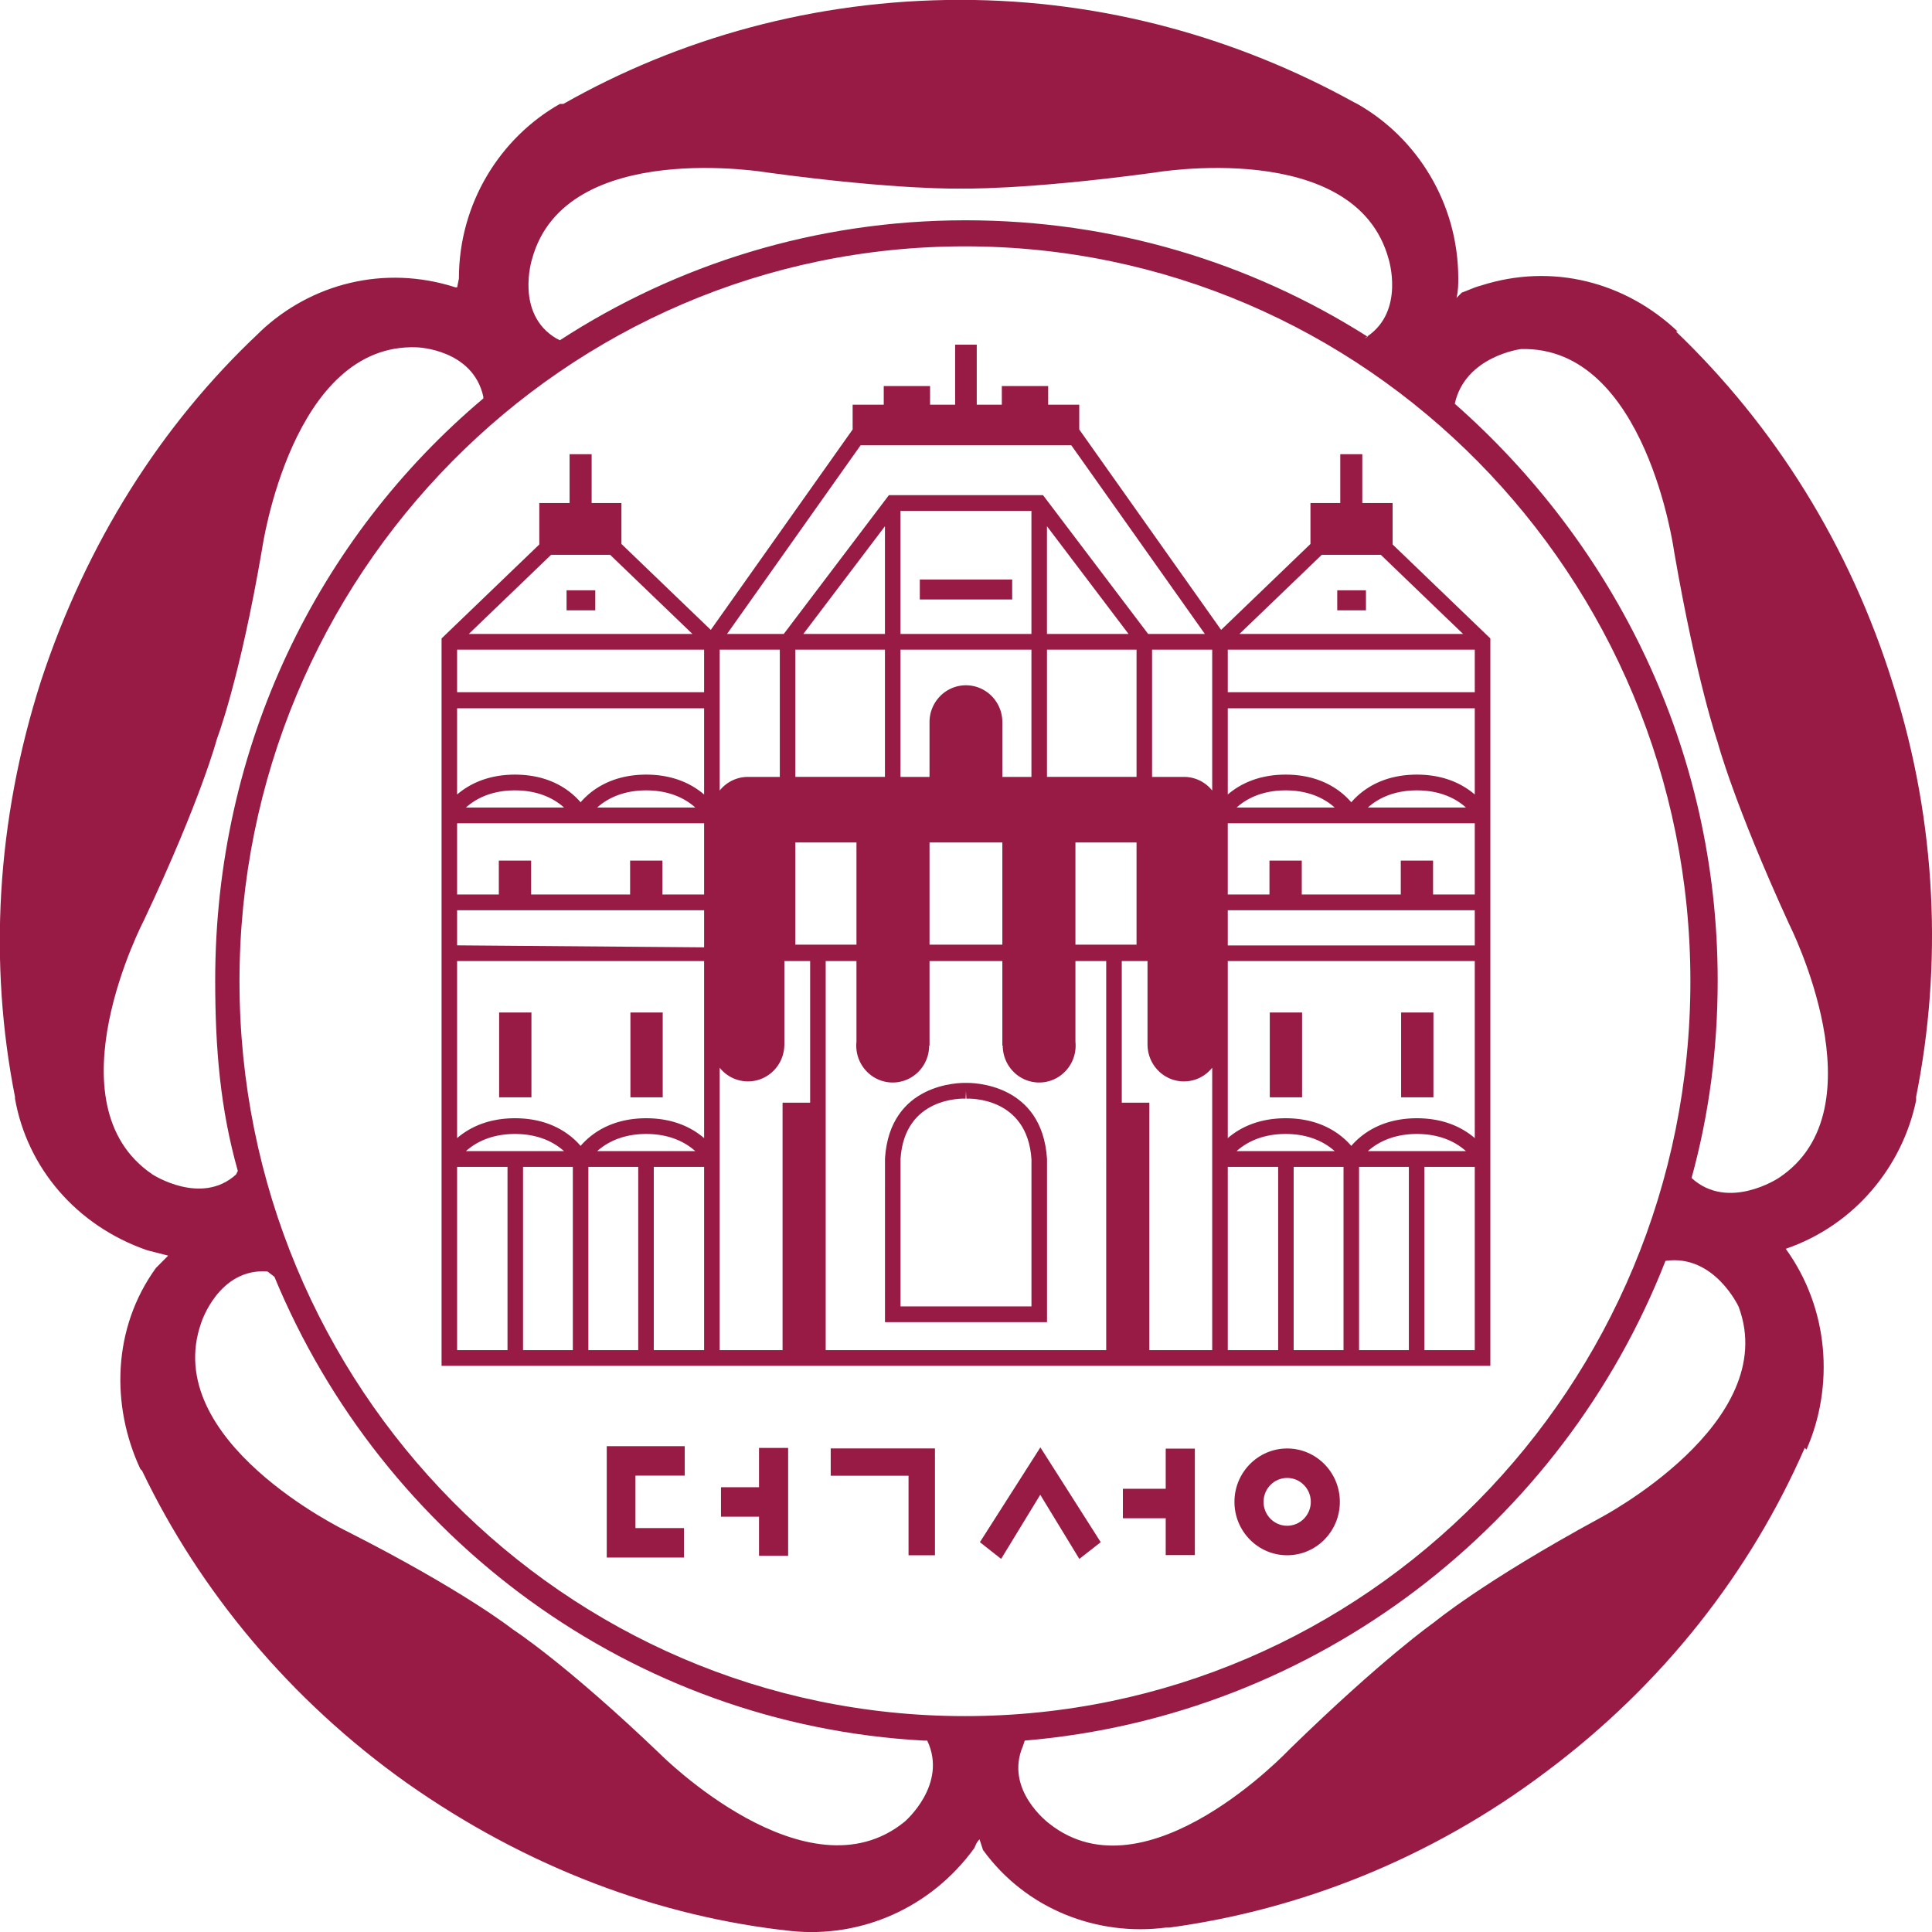<svg xmlns:xlink="http://www.w3.org/1999/xlink" xmlns="http://www.w3.org/2000/svg" width="300" height="300" viewBox="0 0 160.907 160.906"><path d="M0 0s-5.184-3.439-8.94 0c1.792 6.523 2.682 13.221 2.682 20.287 0 23.725-10.553 44.736-27 59.227 1.075 4.89 6.794 5.613 6.794 5.613 12.875.361 15.737-20.824 15.737-20.824C-8.402 50.895-6.258 44.74-6.258 44.74s1.611-6.156 7.33-18.654c0 0 9.655-19.022-1.072-26.086m-18.415-34.955c-11.983-6.518-16.982-10.688-16.982-10.688s-5.192-3.623-14.845-13.037c0 0-14.655-15.574-24.671-7.609 0 0-4.648 3.441-2.684 7.973l.179.541C-47.382-55.24-22.171-35.5-11.619-8.51c5.004.723 7.512-4.709 7.512-4.709C.355-25.176-18.415-34.955-18.415-34.955m-65.15-20.305c-41.141 0-74.495 33.787-74.495 75.467 0 41.682 33.354 75.469 74.495 75.469 41.15 0 74.504-33.787 74.504-75.469 0-41.68-33.354-75.467-74.504-75.467m-6.192-10.847c-10.011-8.147-25.029 6.882-25.029 6.882-9.834 9.422-15.196 12.864-15.196 12.864s-5.009 3.98-17.163 10.14c0 0-19.134 9.237-14.841 21.369 0 0 1.789 5.618 6.793 5.256l.718-.547c11.086-26.8 36.648-46.005 66.685-47.632h.357c2.149-4.526-2.324-8.332-2.324-8.332M-166.99.363c-10.727 7.248-.895 26.08-.895 26.08 5.899 12.502 7.51 18.659 7.51 18.659s2.324 5.974 4.645 19.556c0 0 3.039 21.192 15.917 20.647 0 0 5.718-.178 6.793-5.067v-.181c-16.981-14.309-27.535-35.682-27.535-59.77 0-7.066.532-13.223 2.323-19.56l-.18-.364c-3.574-3.256-8.578 0-8.578 0m38.972 94.002c3.398 12.496 24.317 8.873 24.317 8.873 13.409-1.808 19.667-1.627 19.667-1.627s6.437-.181 19.848 1.627c0 0 20.74 3.623 24.137-8.873 0 0 1.68-5.322-2.198-7.941l.054-.029-.363-.182c.116.064.207.141.309.211-11.97 7.588-26.069 11.928-41.25 11.928-15.374 0-29.679-4.53-41.66-12.319l-.359.18c-4.285 2.533-2.502 8.152-2.502 8.152M11.799 50.539C7.327 65.023-.535 77.342-10.548 86.938h.181c-5.367 5.074-12.877 7.066-20.206 4.71-.715-.179-1.429-.544-1.967-.724l-.541-.545c.183.725.183 1.453.183 1.99 0 7.789-4.292 14.492-10.37 17.934l-.357.181c-11.801 6.518-25.566 10.504-40.409 10.504-15.016 0-28.962-3.986-40.766-10.685h-.357c-6.078-3.442-10.371-10.145-10.371-17.934l-.178-.9h-.182c-7.32 2.353-14.835.363-20.023-4.531l-.177-.18c-10.013-9.416-17.695-21.553-22.346-35.682-4.649-14.484-5.368-29.156-2.681-42.738v-.184c1.248-7.062 6.258-13.041 13.588-15.578.709-.183 1.426-.363 2.143-.547l-1.254-1.263c-4.467-6.157-4.645-14.127-1.606-20.645l.179-.184c5.897-12.318 15.196-23.546 27.179-32.058 12.333-8.69 25.92-13.766 39.506-15.211 7.152-.727 14.307 2.352 18.778 8.51.179.361.179.543.541.906l.354-1.088c4.471-6.156 11.802-8.873 18.771-7.973h.36c13.411 1.817 26.818 7.065 38.622 15.944 12.153 9.056 21.095 20.648 26.639 33.326l.175-.184C5.715-21.383 5.185-13.426.732-7.271 7.85-4.826 12.72 1.213 14.12 7.973v.365c2.689 13.4 2.151 28.074-2.321 42.201" style="fill:#981b45;fill-opacity:1;fill-rule:nonzero;stroke:none" transform="matrix(.811 0 0 -.811 148.133 98.11)"/><path d="M0 0v3.031h-8.01V-8.412h7.932v3.031h-4.984V0Z" style="fill:#981b45;fill-opacity:1;fill-rule:nonzero;stroke:none" transform="matrix(.811 0 0 -.811 57.029 122.9)"/><path d="M0 0v-4.035h-3.906v-3.029H0v-4.014h2.99V0Z" style="fill:#981b45;fill-opacity:1;fill-rule:nonzero;stroke:none" transform="matrix(.811 0 0 -.811 63.215 120.59)"/><path d="M0 0h-2.713v8.166h-7.992v2.805H0Z" style="fill:#981b45;fill-opacity:1;fill-rule:nonzero;stroke:none" transform="matrix(.811 0 0 -.811 77.868 129.53)"/><path d="m0 0-2.197-1.719-4.013 6.59-4.018-6.588L-12.408 0l6.211 9.736Z" style="fill:#981b45;fill-opacity:1;fill-rule:nonzero;stroke:none" transform="matrix(.811 0 0 -.811 91.674 128.44)"/><path d="M0 0v-4.123h-4.399V-7.15H0v-3.782h2.992V0Z" style="fill:#981b45;fill-opacity:1;fill-rule:nonzero;stroke:none" transform="matrix(.811 0 0 -.811 97.087 120.649)"/><path d="M0 0c0 1.355 1.085 2.457 2.426 2.457 1.335 0 2.426-1.102 2.426-2.457 0-1.355-1.091-2.455-2.426-2.455C1.085-2.455 0-1.355 0 0m-2.989 0c0-3.029 2.428-5.484 5.415-5.484C5.41-5.484 7.835-3.029 7.835 0c0 3.023-2.425 5.482-5.409 5.482-2.987 0-5.415-2.459-5.415-5.482" style="fill:#981b45;fill-opacity:1;fill-rule:nonzero;stroke:none" transform="matrix(.811 0 0 -.811 105.235 125.082)"/><path d="M0 0v-2.051h9.485V0H4.743Z" style="fill:#981b45;fill-opacity:1;fill-rule:nonzero;stroke:none" transform="matrix(.811 0 0 -.811 76.607 48.263)"/><path d="M49.002 188.449h-1.17v3.073h1.17zM53.758 188.449h-1.17v3.073h1.17zM50.275 173.88h1.04v-.726h-1.04zM81.678 188.449h-1.17v3.073h1.17zM76.92 188.449h-1.17v3.073h1.17zM78.194 173.88h1.04v-.726h-1.04z" style="fill:#981b45;fill-opacity:1;fill-rule:nonzero;stroke:none;stroke-width:.353" transform="matrix(2.299 0 0 2.299 -68.395 -348.919)"/><path d="M0 0h-4.283v3.48h-3.316V0h-10.168v3.48h-3.317V0h-4.282v7.314H0Zm0-5.232h-25.366v3.615H0Zm0-19.786c-1.16.997-3.059 2.039-5.941 2.039-3.704 0-5.768-1.71-6.742-2.839-.969 1.129-3.034 2.839-6.74 2.839-2.885 0-4.783-1.042-5.943-2.041v18.182H0Zm0-21.773h-5.175v18.82H0Zm-10.977 20.437c.912.819 2.508 1.76 5.036 1.76 2.531 0 4.123-.941 5.033-1.76zm4.207-20.437h-5.114v18.82h5.114zm-6.709 0H-18.6v18.82h5.121zm-10.979 20.437c.913.819 2.507 1.76 5.035 1.76s4.123-.941 5.036-1.76zm4.265-20.437h-5.173v18.82h5.173zm-13.227 0v25.408h-2.832v14.545h2.644v-8.68h.004c.059-2.043 1.707-3.677 3.737-3.677 1.174 0 2.218.547 2.903 1.404v-29zm-4.43 0H-66.657v39.953h3.16v-8.285a3.69 3.69 0 0 1-.02-.397c0-2.091 1.676-3.789 3.743-3.789 2.066 0 3.74 1.698 3.74 3.789v.002h.039v8.68h7.48v-8.68h.041v-.002c0-2.091 1.674-3.789 3.74-3.789 2.066 0 3.743 1.698 3.743 3.789 0 .135-.006.268-.019.397v8.285h3.16zm-39.695 29a3.71 3.71 0 0 1 2.904-1.404c2.031 0 3.677 1.634 3.736 3.677h.006v8.68h2.645v-14.545h-2.832v-25.408h-6.459zM-79.143 0h-4.282v3.48h-3.317V0h-10.165v3.48h-3.318V0h-4.284v7.314h25.366zm0-5.428-25.366.205v3.606h25.366zm0-19.592c-1.16.999-3.059 2.041-5.943 2.041-3.702 0-5.768-1.71-6.741-2.839-.971 1.129-3.035 2.839-6.738 2.839-2.884 0-4.783-1.042-5.944-2.039v18.18h25.366zm0-21.771h-5.17v18.82h5.17zM-90.12-26.354c.912.819 2.507 1.76 5.034 1.76 2.53 0 4.125-.941 5.035-1.76zm4.211-20.437h-5.119v18.82h5.119zm-6.715 0h-5.113v18.82h5.113zM-103.6-26.354c.911.819 2.505 1.76 5.035 1.76 2.527 0 4.123-.941 5.033-1.76zm4.267-20.437h-5.176v18.82h5.176zm5.801 55.723H-103.6c.912.82 2.505 1.759 5.035 1.759 2.527 0 4.123-.939 5.033-1.759m13.481 0H-90.12c.912.82 2.507 1.759 5.034 1.759 2.53 0 4.122-.939 5.035-1.759m.908 10.189v-8.855c-1.16.996-3.059 2.043-5.943 2.043-3.702 0-5.768-1.711-6.741-2.84-.971 1.129-3.035 2.84-6.738 2.84-2.884 0-4.783-1.045-5.944-2.041v8.853zm-25.366 6.018h25.366v-4.367h-25.366zm9.653 9.744h6.063c2.579-2.485 6.189-5.953 8.451-8.127h-22.966c1.925 1.849 5.733 5.512 8.452 8.127m23.487-9.744V12.076h-3.272a3.71 3.71 0 0 1-2.904-1.404v14.467zm8.296 20.99h21.64c.375-.527 10.005-14.135 13.714-19.373h-5.824l-10.796 14.252H-60.169l-10.795-14.252h-5.824c3.708 5.238 13.34 18.846 13.715 19.373m36.109-35.457a3.705 3.705 0 0 1-2.903 1.404h-3.273v13.063h6.176zm-14.046-5.33h6.275V-5.156h-6.275ZM-63.497-5.156h-6.277V5.342h6.277zm2.924 17.232h-9.201v13.063h9.201zm0 14.68h-8.381c1.833 2.416 6.24 8.234 8.381 11.06zm8.319-1.617h6.725V12.076h-2.986v5.619c0 2.092-1.673 3.789-3.739 3.789-2.067 0-3.741-1.697-3.741-3.789v-5.619h-2.983v13.063zm6.725 1.617h-13.449v12.635h13.449zm-6.725-31.912h-3.741V5.342h7.48V-5.156Zm8.32 31.912v11.06c2.141-2.826 6.549-8.644 8.376-11.06zm9.2-14.68h-9.199v13.063h9.199zm20.347-3.144h-10.069c.913.82 2.505 1.759 5.033 1.759 2.528 0 4.122-.939 5.036-1.759m13.479 0h-10.069c.914.82 2.508 1.759 5.036 1.759 2.529 0 4.121-.939 5.033-1.759M0 19.121v-8.853c-1.16.996-3.059 2.041-5.941 2.041-3.704 0-5.768-1.711-6.742-2.84-.969 1.129-3.034 2.84-6.74 2.84-2.885 0-4.783-1.047-5.943-2.043v8.855zm-25.366 6.018H0v-4.367h-25.366zm9.652 9.744h6.064c2.717-2.615 6.526-6.278 8.449-8.127h-22.966a6973.86 6973.86 0 0 1 8.453 8.127m7.278 1.062v4.254h-3.115v5.016h-2.262v-5.016h-3.061v-4.201l-9.176-8.826-14.564 20.574h-.005v2.551h-3.192v1.92h-4.759v-1.92h-2.575v6.168H-53.364v-6.168h-2.574v1.92h-4.758v-1.92h-3.194v-2.551h-.006l-14.562-20.574-9.177 8.826v4.201h-3.059v5.016h-2.264v-5.016h-3.111v-4.254l-10.036-9.65v-74.703H1.598v74.703z" style="fill:#981b45;fill-opacity:1;fill-rule:nonzero;stroke:none" transform="matrix(.811 0 0 -.811 122.827 74.497)"/><path d="M0 0h-13.448v15.143c.412 6.414 6.427 6.203 6.684 6.191l.039.785.038-.785c.258.012 6.275.223 6.687-6.242zm-6.725 22.951c-.598.014-7.821.026-8.317-7.756l-.002-16.812h16.64v16.76c-.499 7.83-7.721 7.822-8.321 7.808" style="fill:#981b45;fill-opacity:1;fill-rule:nonzero;stroke:none" transform="matrix(.811 0 0 -.811 85.906 108.802)"/></svg>